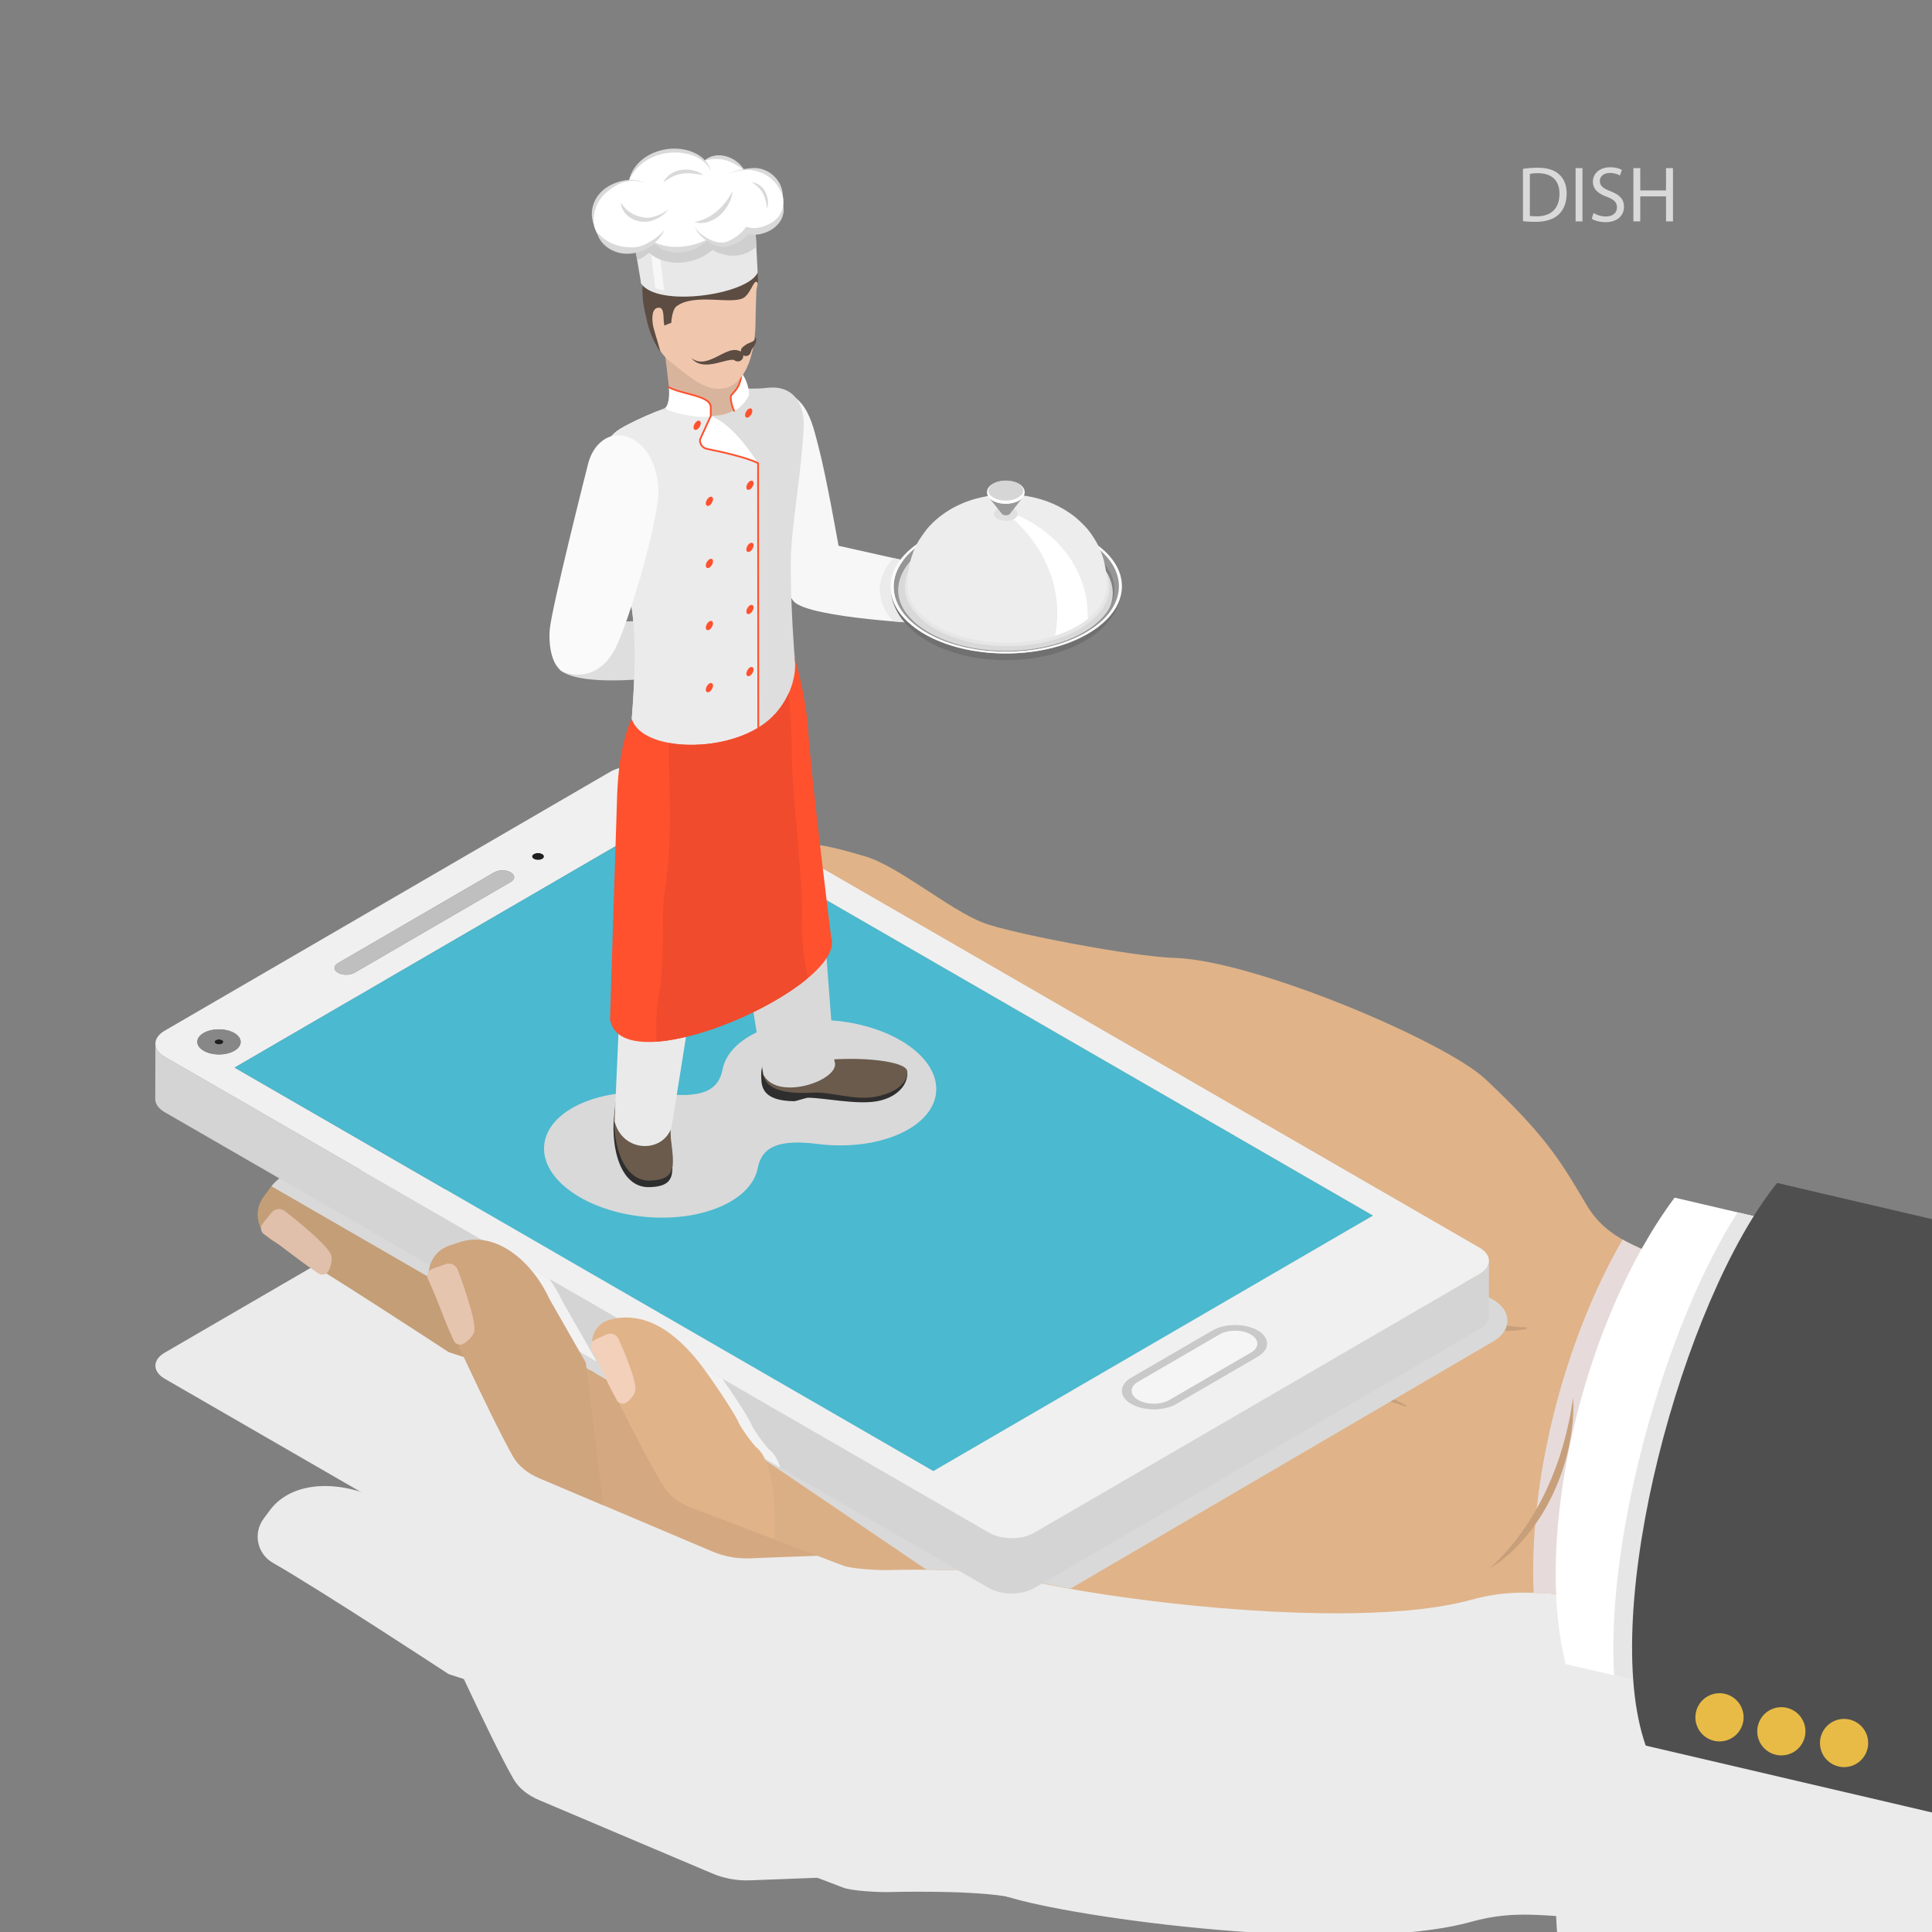 <svg xmlns="http://www.w3.org/2000/svg" xmlns:xlink="http://www.w3.org/1999/xlink" enable-background="new 0 0 3000 3000" viewBox="0 0 3000 3000"><rect x="0" y="0" width="3000" height="3000" fill="#808080" stroke="none"/><switch><g><defs><rect id="a" width="3000" height="3000"/></defs><clipPath id="b"><use overflow="visible" xlink:href="#a"/></clipPath><g clip-path="url(#b)"><path fill="#ebebeb" d="M2297.472,2437.412c19.424,11.214,19.526,29.366,0.263,40.561l-691.821,402.042
							c-19.261,11.194-50.599,11.194-70.023-0.021l-1279.96-738.985c-19.389-11.194-19.491-29.346-0.23-40.54l691.821-402.042
							c19.263-11.195,50.601-11.195,69.99,0L2297.472,2437.412z"/><path fill="#ebebeb" d="M423.581,2426.669c76.411,43.797,273.098,172.917,273.098,172.917l376.584,122.182
							l439.498-29.346l-9.775-226.559c0,0-363.456,29.31-410.863,50.774c-36.039-20.366-292.664-91.819-329.288-91.798
							c-29.871-35.921-129.909-74.74-174.606-97.005c-55.4-27.597-132.92-31.937-169.644,17.885c0,0-7.031,9.538-9.374,12.718
							C392.65,2380.905,399.364,2412.788,423.581,2426.669z"/><path fill="#ebebeb" d="M669.991,2498.307c0,0,90.735,200.393,127.192,263.916
							c8.777,15.294,23.742,26.071,39.978,32.95c0,0,201.525,85.395,268.699,113.86c18.517,7.847,38.537,11.515,58.633,10.745
							c101.411-3.889,405.646-15.557,405.646-15.557l-23.119-266.708l-390.333,78.694l-238.7-85.654l-64.67-113.299
							c-25.646-56.121-81.857-107.706-140.383-88.159l-15.42,5.15C671.041,2443.086,658.181,2473.019,669.991,2498.307z"/><path fill="#ebebeb" d="M2911.258,2542.389c-4.897-1.885-314.579-80.444-319.169-82.842
							c-49.879-26.057-96.608-34.564-129.131-89.62c-41.033-69.462-63.839-107.31-156.593-194.412
							c-62.268-58.473-358.686-184.334-482.007-188.05c-66.134-1.993-254.737-38.342-296.707-54.265
							c-53.486-20.292-133.671-89.316-185.455-103.828c-52.705-14.769-151.704-49.617-183.101,36.735
							c-20.559,56.545,49.941,119.563,110.796,146.253c52.37,22.969,145.781,85.168,185.561,101.886
							c51.248,21.537,186.013,105.995,232.308,123.959c-35.309,14.563-176.743,94.299-196.745,275.608
							c-14.596,132.305-14.352,238.8,30.783,352.051c6.484,16.269,25.318,73.753,41.16,78.903
							c100.654,32.722,530.698,92.202,721.676,39.336c71.351-19.751,115.66-7.134,186.396-6.551
							c6.524,0.054,352.754,77.887,359.244,78.117C2855.362,2964.001,2890.97,2632.234,2911.258,2542.389z"/><path fill="#ebebeb" d="M1511.783 2761.672c-77.928-42.372-132.596 14.274-154.538 20.846-22.958-18.106-186.255-73.827-212.033-77.403-11.463-21.092-32.584-56.787-44.728-78.539-33.436-59.889-90.311-101.244-154.518-77.114l-2.887 1.085c-20.313 7.634-29.549 31.174-19.848 50.584 0 0 77.037 160.863 109.759 210.332 8.971 13.563 23.536 22.442 38.509 28.786l236.682 90.428c13.88 5.882 58.299 7.785 73.366 7.313 0 0 117.57-3.39 179.758 6.575C1635.279 2967.124 1553.399 2784.299 1511.783 2761.672zM3000 2453.028l-399.675-93.338c-143.946 193.39-219.314 525.904-169.127 724.202L3000 3216.726V2453.028z"/><path fill="#ebebeb" d="M3000,2393.078l-240.504-56.166c-146.619,181.746-277.796,664.102-204.024,873.644
							L3000,3314.368V2393.078z"/></g><path fill="#a8a0a0" d="M545.337,1642.215c53.08,34.616,186.24,132.327,236.658,169.492
									c13.167,9.706,27.646,17.441,43.031,22.997c77.414,27.955,281.691,106.056,357.08,134.939
									c18.935,7.255,38.729,11.963,58.902,14.016c123.094,12.528,492.378,50.111,492.378,50.111l19.565-270.046
									c0,0-490.2-20.182-526.074-8.043c-35.225-33.691-333.271-116.224-356.369-112.04
									c-32.849-33.622-152.038-86.242-152.038-86.242c-55.362-37.255-134.205-58.144-171.379-2.726
									c0,0-11.271,16.803-15.028,22.404C517.561,1598.694,523.533,1627.995,545.337,1642.215z"/><path fill="#c49e77" d="M423.581,1926.669c76.411,43.797,273.098,172.917,273.098,172.917l376.584,122.182
									l439.498-29.346l-9.775-226.559c0,0-363.456,29.31-410.863,50.774c-36.039-20.366-292.664-91.819-329.288-91.798
									c-29.871-35.921-129.909-74.74-174.606-97.005c-55.4-27.597-132.92-31.936-169.644,17.885c0,0-7.031,9.538-9.374,12.718
									C392.65,1880.905,399.364,1912.788,423.581,1926.669z"/><path fill="#d4a981" d="M669.991,1998.307c0,0,90.735,200.393,127.192,263.916
									c8.777,15.294,23.742,26.071,39.978,32.95c0,0,201.525,85.395,268.699,113.86c18.517,7.847,38.537,11.515,58.633,10.745
									c101.411-3.889,405.646-15.557,405.646-15.557l-23.119-266.708l-390.333,78.694l-238.7-85.654l-64.67-113.299
									c-25.646-56.121-81.857-107.706-140.383-88.159l-15.42,5.15C671.041,1943.086,658.181,1973.019,669.991,1998.307z"/><path fill="#e0b389" d="M2911.258,2042.389c-4.897-1.884-314.579-80.444-319.169-82.842
									c-49.879-26.057-96.608-34.564-129.131-89.62c-41.033-69.462-63.839-107.31-156.593-194.412
									c-62.268-58.473-358.686-184.334-482.007-188.05c-66.134-1.993-254.737-38.342-296.707-54.265
									c-53.486-20.292-133.671-89.316-185.455-103.828c-52.705-14.769-151.704-49.617-183.101,36.735
									c-20.559,56.545,49.941,119.563,110.796,146.253c52.37,22.969,145.781,85.168,185.561,101.886
									c51.248,21.537,186.013,105.995,232.308,123.959c-35.309,14.563-176.743,94.299-196.745,275.608
									c-14.596,132.305-14.352,238.8,30.783,352.051c6.484,16.269,25.318,73.753,41.16,78.903
									c100.654,32.722,530.698,92.202,721.676,39.336c71.351-19.751,115.66-7.134,186.396-6.551
									c6.524,0.054,352.754,77.887,359.244,78.117C2855.362,2464.001,2890.97,2132.234,2911.258,2042.389z"/><path fill="#e6dbda" d="M2519.526,1924.76c-92.792,160.581-146.058,378.273-138.02,548.552
									c27.694,0.914,55.562,3.961,89.522,4.241c6.524,0.054,352.754,77.887,359.244,78.117
									c25.089-91.669,60.698-423.436,80.985-513.281c-4.897-1.884-314.579-80.444-319.169-82.841
									C2566.583,1946.223,2541.906,1937.477,2519.526,1924.76z"/><path fill="#dbaf86" d="M1511.783,2261.672c-77.928-42.372-132.596,14.274-154.538,20.846
									c-22.958-18.106-186.255-73.827-212.033-77.403c-11.463-21.092-32.584-56.787-44.728-78.539
									c-33.436-59.889-90.311-101.244-154.518-77.114l-2.887,1.085c-20.313,7.634-29.549,31.174-19.848,50.584
									c0,0,77.037,160.863,109.759,210.332c8.971,13.563,23.536,22.442,38.509,28.786l236.682,90.428
									c13.88,5.882,58.299,7.785,73.366,7.313c0,0,117.57-3.39,179.758,6.575
									C1635.279,2467.124,1553.399,2284.299,1511.783,2261.672z"/><path fill="#c79f7a" d="M2370.555 2063.347c0 0-2.863.601-8.229 1.729-2.747.383-6.21.675-10.322 1.058-4.083.292-8.65.364-13.865.483-5.172-.016-10.878-.178-17.125-.325-6.199-.42-12.903-.874-20.065-1.359-14.27-1.328-30.37-3.043-47.756-5.79-17.438-2.528-36.179-5.985-55.907-10.082-19.765-3.94-40.399-8.984-61.626-14.615-21.158-5.885-42.875-12.484-64.714-19.876-21.879-7.254-44-14.926-65.984-22.966-22.012-7.957-43.848-16.408-65.201-25.072-21.295-8.821-42.163-17.717-62.025-27.103-4.97-2.332-9.898-4.644-14.78-6.935-4.827-2.414-9.607-4.805-14.337-7.171-9.512-4.605-18.587-9.614-27.431-14.434-8.906-4.694-17.219-9.964-25.437-14.673-8.12-4.904-15.758-10.009-23.19-14.705-7.188-5.113-14.157-9.869-20.592-14.67-6.259-5.063-12.401-9.566-17.773-14.322-5.261-4.893-10.442-9.152-14.741-13.646-4.22-4.577-8.203-8.658-11.564-12.556-3.119-4.112-5.903-7.783-8.327-10.977-1.275-1.542-2.239-3.129-3.052-4.633-.85-1.474-1.622-2.813-2.313-4.012-2.752-4.783-4.22-7.334-4.22-7.334l2.132-1.101c0 0 1.58 2.409 4.542 6.925.737 1.126 1.561 2.383 2.467 3.767.866 1.409 1.886 2.894 3.229 4.336 2.537 2.973 5.453 6.39 8.719 10.217 3.499 3.617 7.647 7.379 11.983 11.605 4.398 4.17 9.716 8.111 15.069 12.626 5.474 4.387 11.752 8.523 18.103 13.168 6.548 4.399 13.641 8.739 20.922 13.399 7.558 4.265 15.294 8.904 23.523 13.334 8.343 4.245 16.737 9.01 25.763 13.21 8.976 4.285 18.096 8.854 27.665 13.059 4.755 2.153 9.562 4.33 14.414 6.528 4.91 2.076 9.869 4.173 14.867 6.286 19.966 8.509 40.948 16.51 62.332 24.416 21.452 7.752 43.369 15.277 65.453 22.307 11.065 3.448 22.101 6.966 33.192 10.171 11.044 3.348 22.105 6.481 33.118 9.452 22.027 5.874 43.704 11.655 64.682 17.249 20.961 5.604 41.224 11.021 60.439 16.157 9.617 2.527 18.969 5.03 28.059 7.213 9.049 2.412 17.814 4.618 26.251 6.629 16.86 4.135 32.341 7.743 46.116 10.749 13.769 3 25.82 5.288 35.778 6.98 4.958.64 9.464 1.479 13.291 1.906 3.848.374 7.122.692 9.777.95 5.494.043 8.425.066 8.425.066L2370.555 2063.347zM1541.488 2408.376c0 0-.531-2.615-1.267-7.194-.239-2.321-1.048-5.011-1.717-8.054-.611-3.039-1.598-6.425-2.711-10.14-.965-3.719-2.449-7.639-3.831-11.808-1.259-4.198-3.363-8.405-4.904-12.916-1.89-4.407-3.883-8.934-5.991-13.491-2.13-4.554-4.309-9.167-6.828-13.61-2.207-4.609-4.868-8.958-7.334-13.335-2.736-4.188-5.062-8.589-7.818-12.479-2.711-3.928-5.236-7.806-7.941-11.238-2.554-3.589-5.32-6.607-7.725-9.623-2.549-2.828-5.023-5.308-7.19-7.59-2.372-2.052-4.439-3.842-6.142-5.315-3.711-2.502-5.935-4.113-5.935-4.113s2.515.623 7.099 2.03c2.16.916 4.734 2.182 7.709 3.709 2.763 1.754 5.983 3.731 9.172 6.257 3.083 2.607 6.651 5.319 9.756 8.755 1.607 1.672 3.347 3.337 4.97 5.154 1.613 1.822 3.133 3.79 4.75 5.738 1.653 1.93 3.124 4.027 4.649 6.132 1.521 2.106 3.113 4.216 4.488 6.479 2.722 4.538 5.666 9.058 8.099 13.856 2.523 4.753 4.696 9.674 6.807 14.526 2.173 4.825 3.644 9.861 5.32 14.6 1.364 4.87 2.825 9.507 3.587 14.1.951 4.531 1.694 8.832 1.965 12.887.186 2.005.364 3.927.534 5.754-.002 1.864-.004 3.632-.006 5.294-.002 3.307-.055 6.143-.46 8.42C1541.96 2405.751 1541.488 2408.376 1541.488 2408.376zM1737.713 1732.027c0 0 3.382 1.326 9.3 3.647 2.959 1.16 6.54 2.629 10.707 3.979 4.19 1.336 8.728 3.215 13.973 4.566 5.201 1.439 10.754 3.214 16.8 4.43 2.995.685 6.07 1.388 9.215 2.107 3.169.569 6.407 1.15 9.7 1.741 3.273.668 6.651 1.047 10.06 1.449 3.415.353 6.832.971 10.331 1.119 3.483.223 6.994.448 10.518.674 3.525.138 7.071.078 10.604.13 3.533.085 7.066-.155 10.577-.36 3.511-.211 7.003-.313 10.448-.83 3.441-.405 6.854-.807 10.225-1.205 3.351-.573 6.671-.987 9.932-1.436 6.538-.881 12.859-1.732 18.852-2.54 5.981-.995 11.714-1.697 16.966-2.68 2.624-.489 5.175-.851 7.608-1.202 2.412-.433 4.674-.947 6.855-1.274 4.359-.744 8.16-1.393 11.291-1.927 6.285-1.12 10.03-1.509 10.03-1.509l.586 1.488c0 0-3.055 2.129-8.672 5.416-2.78 1.721-6.29 3.488-10.375 5.435-4.067 1.995-8.745 4.068-14.001 5.93-5.187 2.105-11.005 3.764-17.188 5.48-3.063.99-6.326 1.505-9.622 2.213-3.301.697-6.691 1.317-10.181 1.691-3.492.336-7.037.721-10.636.956-3.611.124-7.273.094-10.948.128-3.674.104-7.385-.197-11.095-.303-3.712-.14-7.433-.249-11.139-.688-3.706-.358-7.415-.609-11.087-1.059-3.658-.54-7.302-1.077-10.917-1.61-3.619-.461-7.135-1.39-10.641-2.051-3.499-.711-6.953-1.396-10.285-2.363-3.342-.891-6.628-1.766-9.845-2.624-3.185-.956-6.261-2.024-9.256-3.04-6.034-1.898-11.514-4.307-16.625-6.324-5.138-1.923-9.632-4.351-13.704-6.147-4.094-1.809-7.468-3.66-10.253-5.196-5.589-3.031-8.782-4.762-8.782-4.762L1737.713 1732.027zM2183.773 2184.362c0 0-2.239-.729-6.437-2.094-4.206-1.317-10.277-3.656-18.133-5.801-7.769-2.374-17.373-4.846-28.348-7.597-5.557-1.143-11.369-2.68-17.591-3.908-6.254-1.098-12.75-2.541-19.615-3.619-6.868-1.063-13.977-2.351-21.427-3.133-3.706-.487-7.475-.981-11.302-1.484-3.844-.368-7.746-.742-11.701-1.121-7.893-.867-16.066-1.152-24.368-1.847-8.34-.209-16.832-.969-25.503-.956-17.324-.778-35.254-.215-53.479.395-18.229.8-36.684 2.781-55.08 5.266-18.345 2.82-36.606 6.292-54.386 10.613-17.718 4.509-35.104 9.332-51.521 15.223-8.278 2.75-16.22 5.994-24.068 8.98-7.702 3.329-15.38 6.295-22.593 9.754-3.634 1.675-7.219 3.328-10.75 4.956-3.467 1.76-6.881 3.494-10.238 5.198-6.786 3.292-13.028 7.04-19.162 10.402-6.101 3.421-11.7 7.106-17.169 10.395-5.357 3.457-10.312 6.93-15.044 10.093-9.213 6.666-17.181 12.603-23.406 17.909-6.422 5.08-11.064 9.533-14.337 12.454-3.252 2.945-4.988 4.516-4.988 4.516l-1.127-1.134c0 0 1.673-1.651 4.811-4.745 3.16-3.072 7.642-7.753 13.88-13.136 6.043-5.61 13.804-11.928 22.819-19.054 4.632-3.392 9.49-7.114 14.754-10.838 5.374-3.554 10.889-7.526 16.908-11.249 6.052-3.664 12.225-7.733 18.947-11.358 3.33-1.873 6.716-3.777 10.154-5.711 3.508-1.803 7.07-3.634 10.682-5.489 14.444-7.447 30.194-14.264 46.736-20.65 16.505-6.522 34.021-11.997 51.928-17.166 17.966-4.98 36.466-9.117 55.106-12.593 37.323-6.577 75.298-10.369 110.999-9.691 17.834.392 35.069 1.728 51.261 4.091 16.227 2.072 31.4 5.224 45.258 8.578 13.868 3.351 26.34 7.313 37.269 11.091 10.865 3.989 20.224 7.685 27.735 11.32 7.615 3.361 13.293 6.366 17.188 8.465 3.889 2.087 5.963 3.201 5.963 3.201L2183.773 2184.362z"/><path fill="#d9d9d9" d="M2319.68,2082.368c13.372-7.77,21.029-19.339,21.012-31.745
								c-0.016-12.461-7.783-24.087-21.305-31.891l-1156.469-661.75c-1.356,2.895-2.652,5.899-3.825,9.125
								c-20.56,56.545,49.941,119.563,110.796,146.253c52.37,22.969,145.781,85.168,185.561,101.886
								c51.248,21.537,186.013,105.995,232.308,123.959c-32.047,13.218-151.504,80.134-188.259,227.942
								c-37.069,3.043-362.679,30.252-407.376,50.489c-36.039-20.366-292.665-91.818-329.288-91.798
								c-29.871-35.921-129.909-74.74-174.606-97.005c-53.975-26.888-128.931-31.675-166.714,14.17l715.424,413.05l51.518,12.472
								L1438.038,2437c36.132,0.49,93.555,2.804,123.265,7.565c1.7,0.519,3.291,0.893,4.829,1.199
								c17.724,5.497,63.126,14.857,95.977,21.112L2319.68,2082.368z"/><path fill="#d4d4d4" d="M2297.735,1977.973l-691.821,402.042c-19.262,11.194-50.599,11.194-70.023-0.021
											l-1279.96-738.985c-9.757-5.633-14.63-13.029-14.609-20.412l-0.244,85.954c-0.021,7.384,4.852,14.779,14.609,20.412
											l1279.96,738.985c19.424,11.214,50.761,11.214,70.023,0.021l691.821-402.042c9.565-5.559,14.356-12.833,14.376-20.122
											l0.244-85.954C2312.09,1965.14,2307.3,1972.414,2297.735,1977.973z"/><path fill="#f2f2f2" d="M965.965 2052.795l-2.887 1.085c-20.313 7.634-29.549 31.174-19.848 50.584 0 0 5.042 10.529 13.085 27.007l255.473 147.497c-4.325-12.658-10.212-23.087-18.234-28.907-11.979-13.27-26.275-34.846-28.343-41.613-9.407-17.309-28.783-46.605-43.608-67.643l-153.407-88.57C967.452 2052.425 966.711 2052.588 965.965 2052.795zM926.922 2114.5l-53.605-93.913c-5.533-12.108-12.496-24.001-20.591-35.018l-99.041-57.181c-6.854.423-13.785 1.714-20.752 4.04l-15.421 5.15c-17.541 5.858-29.047 20.989-31.417 37.881L926.922 2114.5z"/><path fill="#1f1f1f" d="M841.949,1326.152c3.601,2.079,3.621,5.461,0.042,7.541
										c-3.545,2.06-9.383,2.06-12.984-0.019c-3.602-2.08-3.587-5.442-0.042-7.502
										C832.543,1324.092,838.348,1324.072,841.949,1326.152z"/><path fill="#f0f0f0" d="M2297.472,1937.412c19.424,11.214,19.526,29.366,0.263,40.561l-691.821,402.042
										c-19.261,11.194-50.599,11.194-70.023-0.021l-1279.96-738.985c-19.389-11.194-19.491-29.346-0.23-40.54l691.821-402.042
										c19.263-11.195,50.601-11.195,69.99,0L2297.472,1937.412z M1449.292,2284.204l682.523-396.639l-1085.03-626.442
										l-682.523,396.639L1449.292,2284.204L1449.292,2284.204z M1826.631,2179.956l126.446-73.482
										c19.229-11.174,19.128-29.325-0.228-40.501c-19.322-11.155-50.692-11.174-69.921,0l-126.446,73.482
										c-19.23,11.175-19.094,29.345,0.228,40.501C1776.066,2191.131,1807.4,2191.131,1826.631,2179.956L1826.631,2179.956z
										 M767.356,1354.563L524.665,1495.6c-7.09,4.12-7.052,10.768,0.084,14.888c7.136,4.12,18.646,4.139,25.736,0.019
										l242.691-141.037c7.09-4.12,7.018-10.786-0.118-14.906C785.921,1350.444,774.446,1350.443,767.356,1354.563
										L767.356,1354.563z M316.27,1631.642c13.194,7.618,34.534,7.618,47.643,0c13.11-7.619,13.041-19.98-0.154-27.598
										c-13.196-7.619-34.534-7.617-47.644,0.001C303.006,1611.664,303.074,1624.024,316.27,1631.642L316.27,1631.642z
										 M841.95,1326.15c-3.602-2.079-9.407-2.06-12.986,0.019c-3.546,2.06-3.559,5.423,0.042,7.503
										c3.602,2.08,9.44,2.079,12.986,0.019C845.571,1331.612,845.552,1328.23,841.95,1326.15L841.95,1326.15z"/><path fill="#bfbfbf" d="M793.057,1354.565c7.136,4.12,7.207,10.786,0.117,14.906l-242.69,141.036
										c-7.09,4.12-18.598,4.101-25.734-0.019c-7.136-4.12-7.173-10.767-0.084-14.887l242.691-141.036
										C774.446,1350.445,785.92,1350.445,793.057,1354.565z"/><path fill="#1f1f1f" d="M344.763,1615.085c2.659,1.535,2.639,4.003,0.031,5.519c-2.642,1.535-6.869,1.535-9.528,0
										c-2.626-1.516-2.673-3.984-0.031-5.519C337.843,1613.569,342.138,1613.569,344.763,1615.085z"/><path fill="#878787" d="M363.759,1604.045c13.194,7.618,13.264,19.979,0.154,27.598
										c-13.108,7.618-34.449,7.618-47.643,0c-13.196-7.619-13.264-19.979-0.155-27.596
										C329.225,1596.427,350.563,1596.426,363.759,1604.045z M335.265,1620.604c2.659,1.535,6.887,1.535,9.528,0
										c2.609-1.516,2.628-3.984-0.031-5.519c-2.626-1.516-6.92-1.516-9.529,0C332.593,1616.62,332.639,1619.088,335.265,1620.604
										L335.265,1620.604z"/><path fill="#c9c9c9" d="M1952.849,2065.973c19.356,11.175,19.457,29.326,0.228,40.501l-126.446,73.482
										c-19.23,11.176-50.564,11.176-69.921,0c-19.322-11.155-19.458-29.325-0.228-40.501l126.446-73.482
										C1902.156,2054.799,1933.527,2054.817,1952.849,2065.973z M1815.893,2173.756l126.446-73.482
										c13.342-7.754,13.273-20.347-0.158-28.102c-13.431-7.755-35.173-7.754-48.515,0l-126.446,73.482
										c-13.344,7.755-13.273,20.347,0.158,28.102C1780.809,2181.511,1802.549,2181.511,1815.893,2173.756L1815.893,2173.756z"/><path fill="#f5f5f5" d="M1942.18,2072.174c13.431,7.754,13.502,20.348,0.158,28.102l-126.445,73.482
										c-13.344,7.754-35.084,7.755-48.515,0c-13.431-7.754-13.502-20.347-0.158-28.102l126.445-73.482
										C1907.008,2064.42,1928.75,2064.419,1942.18,2072.174z"/><polygon fill="#4bb9cf" points="1449.292 2284.205 364.262 1657.762 1046.785 1261.123 2131.815 1887.566"/><path fill="#e0b389" d="M1173.554,2246.728c-11.979-13.27-26.275-34.846-28.343-41.613
								c-11.463-21.092-37.743-60.009-52.533-80.056c-41.809-56.671-91.625-90.884-146.713-75.597l-2.887,1.085
								c-20.313,7.634-29.549,31.174-19.848,50.584c0,0,77.037,160.863,109.759,210.332c8.971,13.563,23.536,22.442,38.509,28.786
								l131.367,50.19C1202.865,2390.44,1209.4,2272.734,1173.554,2246.728z"/><path fill="#cfa57e" d="M909.639,2115.928l-56.322-98.673c-25.646-56.121-81.857-107.706-140.383-88.16l-15.421,5.15
								c-26.472,8.841-39.332,38.774-27.523,64.062c0,0,90.736,200.393,127.193,263.916c8.777,15.294,23.742,26.07,39.978,32.95
								c0,0,44.933,19.04,99.433,42.135L909.639,2115.928z"/><path fill="#f2d0ba" d="M971.788,2178.315c-5.014,2.721-11.284,0.862-14.005-4.151
								c-22.966-42.317-16.589-36.785-39.555-79.102c-2.721-5.014-0.863-11.284,4.151-14.005c3.441-1.867,18.654-8.561,18.654-8.561
								c6.793-3.687,15.288-1.169,18.975,5.624c0,0,28.013,60.925,26.623,80.127
								C986.011,2166.815,975.229,2176.448,971.788,2178.315z"/><path fill="#e6c5af" d="M719.022,2086.934c-5.571,2.497-12.111,0.004-14.608-5.567
								c-21.073-47.019-18.841-48.692-39.913-95.711c-2.497-5.571-0.005-12.111,5.566-14.608c3.823-1.714,20.599-7.621,20.599-7.621
								c7.548-3.383,16.408-0.006,19.791,7.542c0,0,29.072,75.378,26.032,95.756C735.132,2075.817,722.845,2085.22,719.022,2086.934
								z"/><path fill="#e0c0ab" d="M509.522,1974.406c-3.444,5.041-10.322,6.335-15.363,2.891
								c-42.545-29.066-41.516-31.659-84.06-60.725c-5.041-3.444-6.335-10.322-2.892-15.363
								c2.363-3.459,13.576-17.266,13.576-17.266c4.666-6.829,13.984-8.583,20.814-3.917c0,0,64.189,49.06,72.25,68.02
								C517.444,1956.507,511.886,1970.947,509.522,1974.406z"/><path fill="#c79f7a" d="M2442.886,2169.866c0,0,0.156,4.78,0.237,13.132c0.113,4.173-0.03,9.243-0.453,15.09
								c-0.172,2.93-0.357,6.047-0.55,9.333c-0.257,3.28-0.78,6.681-1.187,10.264c-0.464,3.571-0.844,7.317-1.43,11.162
								c-0.707,3.824-1.439,7.778-2.191,11.843c-1.336,8.18-3.721,16.587-5.881,25.368c-2.778,8.591-5.046,17.701-8.65,26.505
								c-3.183,8.963-7.115,17.787-11.007,26.634c-2.017,4.389-4.381,8.616-6.547,12.913l-3.314,6.394l-3.618,6.184
								c-2.424,4.094-4.708,8.228-7.326,12.091c-2.627,3.853-5.223,7.659-7.775,11.403c-2.467,3.796-5.342,7.226-8.006,10.671
								c-2.753,3.382-5.224,6.853-8.079,9.882c-5.506,6.214-10.663,12.106-16.028,16.984c-2.603,2.499-5.098,4.894-7.47,7.171
								c-2.532,2.103-4.934,4.098-7.19,5.972c-4.489,3.761-8.453,6.948-11.985,9.249c-6.911,4.772-10.889,7.376-10.889,7.376
								s3.381-3.424,9.351-9.2c3.083-2.774,6.436-6.564,10.377-10.766c1.954-2.108,4.035-4.352,6.227-6.717
								c2.074-2.468,4.255-5.062,6.531-7.77c4.692-5.27,9.12-11.528,14.073-17.879c2.544-3.123,4.699-6.691,7.12-10.155
								c2.282-3.567,5.024-6.912,7.217-10.733c2.309-3.733,4.657-7.529,7.033-11.371c2.328-3.868,4.414-7.948,6.743-11.919
								l3.415-6.035l3.117-6.245c2.041-4.193,4.253-8.32,6.169-12.591c3.891-8.517,7.838-17.016,11.051-25.671
								c3.549-8.521,6.368-17.163,9.379-25.439c2.364-8.469,5.412-16.47,7.274-24.34c1.046-3.911,2.063-7.715,3.047-11.395
								c0.954-3.69,1.693-7.297,2.504-10.745c1.658-6.903,2.93-13.251,3.953-18.918c1.097-5.65,2.094-10.622,2.626-14.769
								C2442.042,2174.574,2442.886,2169.866,2442.886,2169.866z"/><path fill="#fff" d="M3000,1953.028l-399.675-93.338c-143.946,193.39-219.314,525.904-169.127,724.202
							L3000,2716.726V1953.028z"/><path fill="#e6e6e6" d="M3000,1953.028l-301.867-70.496c-111.403,173.423-204.974,502.825-191.729,718.923
							L3000,2716.726V1953.028z"/><path fill="#4f4f4f" d="M3000,1893.078l-240.504-56.166c-146.619,181.746-277.796,664.102-204.024,873.644
							L3000,2814.368V1893.078z"/><ellipse cx="2669.977" cy="2666.762" fill="#e8bb46" rx="37.438" ry="37.437" transform="rotate(-15.225 2669.571 2666.535)"/><path fill="#e8bb46" d="M2800.918,2702.027c-7.549,19.249-29.274,28.733-48.523,21.184s-28.734-29.272-21.184-48.521
							c7.549-19.249,29.274-28.733,48.523-21.184S2808.467,2682.779,2800.918,2702.027z"/><ellipse cx="2863.518" cy="2706.47" fill="#e8bb46" rx="37.438" ry="37.437" transform="rotate(-9.341 2863.94 2706.825)"/><g><path fill="#dedede" d="M1100.073,1041.583c0,0-181.167,33.351-228.541,0.445
							c-16.231-11.275-2.261-75.293-2.261-75.293l224.613-3.962L1100.073,1041.583z"/><path fill="#d9d9d9" d="M1410.485,1623.244c28.66,20.054,45.312,45.762,43.168,72.375
							c-4.335,53.191-82.308,89.85-174.094,81.85c-3.628-0.316-7.139-0.799-10.704-1.257c-58.674-7.172-85.748,3.816-92.264,37.707
							c-9.639,49.789-84.932,83.448-173.292,75.746c-45.893-4-86.562-18.401-115.217-38.452
							c-28.654-20.051-45.293-45.75-43.125-72.346c4.34-53.25,82.26-89.884,174.094-81.85c3.627,0.316,7.139,0.799,10.656,1.223
							c58.674,7.172,85.748-3.816,92.312-37.673c9.639-49.789,84.884-83.481,173.244-75.779
							C1341.155,1588.788,1381.824,1603.19,1410.485,1623.244z"/><path fill="#2e2e2e" d="M1408.961,1667.34c0.583-21.976-74.568-22.599-132.507-19.547
							c-57.938,3.051-92.376-10.816-94.254,15.798c-0.404,5.72-0.238,7.536,0.095,13.947c0.903,17.383,10.618,31.785,50.359,32.409
							c4.147,0.065,18.356-5.483,22.665-5.403c26.136,0.483,73.238,10.665,104.54,5.771
							C1389.046,1705.753,1408.412,1688.033,1408.961,1667.34z"/><path fill="#6b5b4c" d="M1408.718,1663.383c-1.169-15.526-71.855-23.666-135.185-16.6
							c-57.638,6.431-91.93-15.411-90.24,12.556c1.69,27.968,22.002,40.324,79.941,37.273c26.119-1.375,61.961,11.762,93.262,6.868
							C1385.682,1698.917,1410.272,1684.021,1408.718,1663.383z"/><path fill="#d9d9d9" d="M1185.364,1668.565c21.868,43.183,123.182,7.474,110.263-21.152
							c0,0-18.548-240.897-21.657-290.128c-3.691-58.446-35.67-270.563-35.67-270.563l-163.593,12.584l68.159,301.593
							L1185.364,1668.565z"/><path fill="#2e2e2e" d="M1041.166,1762.66c0.913,50.621,16.436,79.542-33.084,80.732
							c-35.471,0.852-54.542-38.536-55.455-89.158c-0.913-50.621,25.988-93.689,52.151-94.159
							C1030.94,1659.605,1040.253,1712.039,1041.166,1762.66z"/><path fill="#6b5b4c" d="M1040.03,1749.978c3.634,51.222,18.496,82.031-31.025,83.221
							c-35.471,0.852-54.514-41.549-55.427-92.17c-0.913-50.621,25.988-93.69,52.151-94.159
							C1031.89,1646.4,1036.447,1699.476,1040.03,1749.978z"/><path fill="#eaeaea" d="M954.314,1741.138c12.194,48.777,74.794,50.26,88.488,9.396L1147.845,1093l-164.826-1.351
							L954.314,1741.138z"/><path fill="#f0c7ad" d="M1550.244,920.917c-7.016,1.4-18.406-1.138-20.503,0.522
							c-0.52,1.368,54.531,15.507,58.059,19.326c13.183,8.658-6.923,28.067-10.051,30.883c-11.634,10.473-45.197,7.381-56.804,4.418
							c-13.007-3.32-31.547-7.608-36.741-14.912c-3.422-4.812-9.673-7.486-13.83-9.39c-16.555-7.582-11.07-50.517-1.016-47.575
							c9.235,2.627,15.628,0.18,22.735-3.462c13.26-6.797,33.009-3.127,36.433-1.091c7.499,4.46,24.89,6.102,30.98,5.518
							c1.603-0.154,3.094,0.988,3.222,2.593C1563.122,912.696,1559.117,919.147,1550.244,920.917z"/><path fill="#fff" d="M1450.652,888.112l31.282,5.023c10.114,15.909,3.17,57.585-10.079,73.206l-33.014-3.929
							C1449.747,938.309,1454.725,916.447,1450.652,888.112z"/><path fill="#f7f7f7" d="M1188.48,609.524c-32.332,6.3-53.349,23.905-51.378,56.787c0,0,71.809,242.172,95.44,267.58
							c24.585,26.435,212.952,34.88,212.952,34.88c14.678-28.421,19.045-53.545,12.206-86.438l-155.646-34.847
							c0,0-18.929-108.165-31.367-154.882C1261.412,657.774,1250.859,597.369,1188.48,609.524z"/><path fill="#ebebeb" d="M1387.295,866.571c-28.189,30.621-28.366,67.675-0.094,98.349
							c33.125,2.721,58.292,3.851,58.292,3.851c14.678-28.421,19.045-53.545,12.206-86.438L1387.295,866.571z"/><path fill="#dedede" d="M1228.093,867.277c-1.422,79.415,8.557,211.469,18.42,263.114
							c-9.014,64.899-265.604,117.469-273.452,72.882c2.877-43.525,21.068-174.93,7.472-261.728
							c-6.09-38.879-46.534-94.057-51.844-155.585c-3.533-40.942-3.234-92.622,29.788-117.082
							c11.17-8.274,43.169-22.91,59.231-29.279c34.11-13.526,54.841-23.779,73.77-30.201c29.916-10.15,71.208-3.606,99.151-7.098
							c42.506-5.313,59.216,26.564,57.31,62.437C1244.007,738.677,1229.006,816.269,1228.093,867.277z"/><path fill="#ebebeb" d="M1176.449,719.474c-19.064-27.597-38.847-58.836-72.793-73.936
							c-27.919-12.419-70.557-12.043-85.95-5.939c-16.061,6.369-48.06,21.005-59.231,29.279
							c-33.021,24.46-33.321,76.14-29.788,117.082c5.31,61.528,45.754,116.706,51.844,155.585
							c13.597,86.798-5.16,226.444-8.037,269.969c5.368,30.497,123.873,10.013,204.966-22.559L1176.449,719.474z"/><path fill="#d9b49c" d="M1142.861,492.673l13.958,115.508c0,0-2.316,31.07-37.851,36.37
							c-36.897,5.503-76.053-8.45-76.053-8.45l-16.529-138.751L1142.861,492.673z"/><path fill="#fff" d="M1135.627,613.495c-2.351,2.712,0,15.334,4.22,24.387c2.322,1.388,19.119-14.057,22.213-22.214
							c3.744-6.24-4.274-31.124-10.552-35.579C1149.796,600.64,1140.711,607.63,1135.627,613.495z"/><path fill="#ff512e" d="M1139.849,639.233c-0.509,0-0.998-0.29-1.227-0.781c-3.768-8.079-7.205-22.165-4.017-25.843
								c0.664-0.765,1.395-1.549,2.168-2.38c5.038-5.407,11.935-12.811,13.389-30.254c0.062-0.744,0.72-1.307,1.46-1.235
								c0.744,0.062,1.297,0.716,1.235,1.46c-1.531,18.377-8.799,26.177-14.106,31.872c-0.749,0.806-1.458,1.566-2.101,2.308
								c-1.536,1.771-0.102,13.221,4.424,22.93c0.316,0.677,0.023,1.481-0.654,1.797
								C1140.234,639.193,1140.039,639.233,1139.849,639.233z"/><path fill="#fff" d="M1103.657,632.391c-0.07,11.855,0.676,13.182,0.676,13.182
							c-9.893,6.385-72.03-5.669-71.22-12.515c4.956-3.866,6.986-18.929,5.408-31.773
							C1058.219,612.558,1103.766,613.743,1103.657,632.391z"/><path fill="#fafafa" d="M958.074,1001.494c21.279-47.26,54.849-161.248,63.303-223.599
							c4.843-35.717-8.454-83.487-44.104-98.343c-30.406-12.671-56.593,9.413-64.268,41.447c0,0-56.953,224.372-59.424,257.211
							c-1.96,26.042,3.911,59.434,23.604,65.979C903.677,1052.994,937.891,1046.32,958.074,1001.494z"/><path fill="#f0c7ad" d="M1006.748,470.135c1.974,34.505,9.139,73.073,34.11,91.52
							c22.502,16.623,47.62,42.167,75.199,42.15c38.636-0.024,57.332-48.604,57.182-107.835c-0.028-11.036,0.97-32.039,1.185-43.399
							c0.172-9.081,7.42-17.664-2.42-40.66c-12.932-30.22-48.376-46.089-88.273-43.807
							C1015.068,372.031,1002.8,401.125,1006.748,470.135z"/><path fill="#5c4c42" d="M1083.444,363.095c44.62-3.009,97.712,21.096,93.463,77.567
							c-5.11-11.434-9.074,11.231-20.483,20.566c-16.727,13.686-77.829-7.461-106.315,14.695
							c-5.853,4.552-7.622,21.166-7.774,25.396c-2.781,1.001-6.341,2.225-10.666,4.301c-2.706-11.025,1.147-27.944-8.785-27.863
							c-10.292,0.084-11.112,14.828-8.869,27.528c1.518,8.598,11.245,36.967,10.986,40.565
							c-16.625-24.723-19.459-43.502-23.661-62.195C986.69,418.488,1015.031,367.709,1083.444,363.095z"/><polygon fill="#ccc" points="995.537 440.282 991.458 378.325 1150.108 340.737 1169.264 406.861"/><path fill="#e8e8e8" d="M1176.471,423.128c-14.666,34.578-155.215,55.014-180.935,17.154l-11.608-68.901
								l187.171-53.418L1176.471,423.128z"/><path fill="#f7f7f7" d="M1017.601,447.006c3.644,2.12,8.769,3.574,13.719,3.78l-7.092-57.049
								c-4.157-0.257-9.563-1.418-13.771-2.826L1017.601,447.006z"/><path fill="#cfcfcf" d="M989.403,403.877c6.869-2.864,13.124-6.692,18.606-11.276
								c9.639,8.501,22.147,13.283,34.809,14.82c14.526,1.763,29.501-0.645,42.916-6.42c7.534-3.243,14.606-7.596,20.808-12.971
								c16.529,10.019,36.952,12.268,54.64,3.839c4.862-2.317,9.37-5.353,13.405-8.917l-3.488-64.989l-187.171,53.418
								L989.403,403.877z"/><path fill="#fff" d="M1035.995,324.845c2.204,11.292,0.57,23.093-4.454,33.429
									c-5.013,10.315-13.205,18.946-23.103,24.706c-10.548,6.138-22.945,8.997-35.117,8.147
									c-11.497-0.803-22.72-4.96-31.841-12.03c-9.025-6.995-15.762-16.745-18.855-27.757c-3.128-11.137-2.455-23.111,1.813-33.855
									c4.213-10.606,11.732-19.753,21.144-26.172c10.024-6.836,22.099-10.517,34.223-10.572
									c11.661-0.052,23.285,3.316,33.007,9.78c9.468,6.295,16.933,15.452,20.887,26.137
									C1034.684,319.319,1035.451,322.06,1035.995,324.845z"/><path fill="#fff" d="M1108.992,275.74c2.252,11.535-0.356,23.417-6.285,33.465
									c-6.458,10.945-16.438,19.568-27.654,25.391c-12.513,6.497-26.789,9.695-40.876,9.268
									c-12.884-0.391-25.852-3.886-36.697-10.971c-9.773-6.384-17.587-15.773-20.911-27.068
									c-3.302-11.218-1.867-23.234,3.237-33.68c5.495-11.246,14.753-20.383,25.404-26.803
									c12.083-7.283,26.152-11.253,40.236-11.681c13.049-0.397,26.346,2.316,37.818,8.665c10.22,5.657,18.881,14.323,23.304,25.25
									C1107.635,270.212,1108.447,272.949,1108.992,275.74z"/><path fill="#fff" d="M1106.414,244.87c11.69-2.282,23.731,0.358,33.915,6.363
									c11.137,6.567,19.904,16.73,25.812,28.148c6.567,12.691,9.792,27.164,9.342,41.441c-0.41,13.009-3.943,26.096-11.084,37.054
									c-6.459,9.911-15.962,17.845-27.403,21.235c-11.407,3.38-23.632,1.925-34.256-3.273
									c-11.395-5.576-20.652-14.963-27.157-25.76c-7.351-12.203-11.369-26.402-11.829-40.623
									c-0.428-13.276,2.316-26.812,8.774-38.486c5.751-10.398,14.574-19.204,25.699-23.679
									C1100.872,246.228,1103.617,245.416,1106.414,244.87z"/><path fill="#fff" d="M1180.151 362.427c-9.482 1.851-19.359.279-27.931-4.125-8.756-4.499-15.955-11.733-20.779-20.283-5.22-9.25-7.688-20.039-7.072-30.639.575-9.891 3.883-19.639 9.779-27.632 5.694-7.72 13.754-13.592 23.007-16.24 9.322-2.668 19.347-1.957 28.27 1.796 9.001 3.786 16.639 10.441 22.003 18.564 5.84 8.846 8.991 19.405 9.117 29.994.12 10.055-2.548 20.149-7.941 28.663-5.098 8.049-12.61 14.522-21.547 17.928C1184.817 361.308 1182.504 361.967 1180.151 362.427zM1114.848 327.342c2.707 9.486 1.387 19.608-2.838 28.442-4.619 9.657-12.369 17.619-21.359 23.318-10.032 6.36-21.786 10.075-33.641 10.731-10.807.598-21.905-1.389-31.495-6.521-8.679-4.644-15.934-11.959-19.551-21.206-3.589-9.176-3.255-19.367.277-28.504 3.802-9.836 10.919-18.173 19.401-24.324 9.589-6.953 21.065-11.284 32.814-12.663 10.929-1.283 22.288.031 32.381 4.53 8.99 4.007 16.888 10.659 21.387 19.513C1113.311 322.796 1114.19 325.037 1114.848 327.342z"/><path fill="#d9d9d9" d="M1078.904,353.053c6.88,9.827,18.406,17.653,29.677,21.482
									c6.094,2.07,12.799,2.985,19.085,1.213c3.839-1.083,7.436-3.201,10.827-5.229c5.314-3.178,10.262-6.907,14.509-11.428
									c1.486-1.582,2.829-3.276,4.153-4.994c0.992-1.287,0.929-1.741,2.385-1.642c1.709,0.116,3.544,0.83,5.23,1.128
									c3.215,0.569,6.477,0.766,9.732,0.466c5.981-0.552,12.166-2.649,17.628-5.087c5.723-2.554,11.083-6.06,15.209-10.827
									c4.672-5.397,7.192-11.819,8.942-18.654c5.598,30.41-30.54,50.901-56.906,43.515c1.786-0.61,3.571-1.22,5.357-1.83
									c-5.899,7.154-13.244,12.726-21.625,16.68c-7.094,3.346-14.614,6.07-22.574,5.425c-8.856-0.717-17.209-4.773-24.244-10.041
									C1089.341,368.028,1082.448,361.108,1078.904,353.053c0.118,0.169,1.429,1.814,1.258,2.01
									C1080.082,355.156,1078.923,353.095,1078.904,353.053C1081.269,356.431,1079.735,354.942,1078.904,353.053z"/><path fill="#d9d9d9" d="M1014.139 375.351c27.953 13.644 59.732 8.681 86.878-4.693-4.683 6.164-11.543 10.581-18.358 14.052-7.261 3.698-15.08 6.353-23.199 7.271C1043.373 393.799 1023.96 389.271 1014.139 375.351zM1078.412 344.716c26.713-4.632 46.63-24.362 58.981-47.669-.162 6.746-2.753 13.368-5.796 19.3-3.242 6.32-7.41 12.187-12.677 16.98C1108.484 342.824 1092.457 349.535 1078.412 344.716z"/><path fill="#d9d9d9" d="M926.996 360.946c5.577 5.504 11.113 10.64 18.022 14.488 7.683 4.279 16.159 6.922 24.883 7.965 6.852.819 14.698 1.246 21.491-.296 7.764-1.763 15.204-5.839 21.87-10.077 7.081-4.502 13.526-9.865 18.779-16.426-3.351 7.779-8.839 14.374-15.114 19.991-6.802 6.089-14.933 11.84-23.738 14.555-16.934 5.223-36.074 3.569-50.51-7.275C935.244 378.285 929.007 370.166 926.996 360.946zM963.961 314.585c3.22 4.554 6.458 8.845 10.818 12.405 4.849 3.958 10.459 6.87 16.442 8.691 4.699 1.43 10.144 2.71 15.097 2.478 5.661-.265 11.384-2.192 16.585-4.328 5.525-2.27 10.712-5.223 15.213-9.163-3.32 5.032-7.99 8.968-13.089 12.12-5.528 3.417-11.944 6.43-18.454 7.233-12.52 1.543-25.725-2.008-34.486-11.411C967.574 327.766 964.218 321.297 963.961 314.585zM1001.859 284.785c-13.541-6.037-28.485-5.465-41.643 1.3-15.306 7.869-28.938 19.648-35.004 36.163-2.985 8.127-3.487 16.366-3.577 24.923-5.732-15.703-1.862-33.258 8.839-45.889 5.632-6.648 12.833-11.889 20.773-15.446 7.708-3.453 16.678-5.899 25.117-6.531C985.381 278.628 993.915 280.53 1001.859 284.785z"/><path fill="#d9d9d9" d="M1104.298,265.652c-4.881-8.896-11.584-16.046-20.628-20.823
									c-10.367-5.476-22.178-7.803-33.832-8.054c-18.855-0.405-38.711,5.528-53.468,17.71
									c-8.858,7.312-15.279,15.87-19.872,26.373c9.734-44.166,67.332-61.79,104.836-42.08
									C1092.355,244.569,1100.521,253.766,1104.298,265.652z"/><path fill="#d9d9d9" d="M1155.625 263.989c-9.53-6.367-18.627-12.623-29.917-15.524-10.805-2.777-21.529-1.783-32.189 1.05C1112.861 232.431 1143.87 243.515 1155.625 263.989zM1092.58 272.014c-11.281-2.026-22.121-4.123-33.629-2.269-11.014 1.774-20.446 6.973-29.085 13.831C1040.765 260.184 1073.62 257.947 1092.58 272.014zM1191.33 323.871c-1.453-8.371-2.746-16.453-6.959-23.997-4.032-7.22-10.048-12.469-17.017-16.743C1186.411 284.78 1196.312 307.093 1191.33 323.871z"/><path fill="#d9d9d9" d="M1215.499,303.742c-3.539-7.949-7.312-15.494-13.355-21.899
									c-6.17-6.54-13.801-11.47-22.255-14.516c-8.167-2.943-16.673-4.213-25.29-3.274c-8.166,0.89-16.094,2.768-23.856,5.423
									c7.624-3.202,15.493-5.519,23.665-6.837c9.695-1.563,18.988-2.901,28.624-0.091
									C1201.224,267.856,1215.228,284.523,1215.499,303.742z"/><path fill="#fff" d="M1103.657,645.868l-16.732,36.688c-0.599,6.852,4.02,13.057,10.762,14.423
							c20.305,4.113,61.364,13.133,79.424,22.164C1164.206,699.29,1134.726,657.574,1103.657,645.868z"/><path fill="#ff512e" d="M1290.68,1455.785c24.337,76.617-325.395,231.653-343.423,127.094
							c0,0,8.272-264.491,11.066-348.298c2.722-81.653,22.713-118.357,22.713-118.357c15.409,51.536,150.738,55.502,212.923,1.746
							c28.581-24.707,44.63-63.827,39.934-97.547c0,0,16.984,57.165,20.664,110.52
							C1260.174,1212.396,1290.68,1455.785,1290.68,1455.785z"/><path fill="#f04b2d" d="M1253.81,1518.234c-0.918-12.72-9.711-44.725-8.441-88.055
							c2.114-72.11-15.094-174.319-16.054-269.421c-0.295-29.181-2.566-57.557-4.68-84.194
							c-7.044,15.565-17.508,30.022-30.676,41.405c-38.879,33.609-106.35,44.655-155.228,35.618
							c-0.037,1.181-0.083,2.393-0.115,3.553c-1.37,49.709,7.565,135.271-5.837,223.643c-7.562,49.863,0.883,108.795-9.387,161.899
							c-4.898,25.328-5.01,51.045-3.684,74.812c71.243-5.079,176.75-50.838,233.196-97.355
							C1253.205,1519.505,1253.544,1518.828,1253.81,1518.234z"/><g><ellipse cx="1562.554" cy="916.35" fill="#d9d9d9" rx="167.903" ry="97.254" transform="translate(-2.59 4.431)"/><path fill="#969696" d="M1688.726,840.305c-66.863-40.242-177.563-41.361-247.255-2.501
									c-35.867,19.999-53.883,46.691-53.807,73.374c0.071,25.164,16.233,50.322,48.685,69.853l0,0
									c66.863,40.242,177.563,41.362,247.255,2.501c35.867-20,53.882-46.691,53.807-73.374
									C1737.339,884.994,1721.178,859.836,1688.726,840.305z M1728.115,931.574c-0.424,1.486-1.082,3.446-1.707,4.859
									c-1.188,2.687-2.85,6.244-4.325,8.784c-1.49,2.566-4.76,7.713-9.917,13.361c-2.267,2.483-5.514,5.587-7.994,7.858
									c-1.703,1.56-4.154,3.432-5.937,4.899c-2.77,2.281-6.709,5.032-9.786,6.877c-2.946,1.766-6.849,4.165-9.862,5.815
									c-2.821,1.545-6.625,3.537-9.572,4.826c-3.277,1.433-7.626,3.392-10.95,4.711c-3.259,1.293-7.659,2.882-10.985,3.992
									c-7.716,2.574-15.542,4.714-23.828,6.564c-10.559,2.358-19.895,3.673-25.175,4.332c-8.509,1.061-17.237,1.749-25.966,2.046
									c-8.902,0.303-17.696,0.201-26.214-0.266c-3.903-0.214-9.101-0.612-12.99-1c-3.894-0.389-9.065-1.097-12.946-1.592
									c-3.784-0.483-8.792-1.405-12.535-2.139c-3.803-0.745-8.832-1.945-12.614-2.791c-3.919-0.877-9.09-2.305-12.896-3.585
									c-6.513-2.19-15.2-5.155-21.494-7.913c-3.499-1.533-8.103-3.722-11.504-5.462c-2.741-1.403-6.27-3.507-8.958-5.009
									c-0.344-0.207-0.739-0.329-1.173-0.359c0.434,0.03,0.829,0.152,1.173,0.359c-3.387-2.109-7.821-5.055-11.072-7.368
									c-2.015-1.434-4.636-3.45-6.468-5.111c-3.049-2.765-7.105-6.482-9.868-9.533c-2.469-2.726-5.4-6.676-7.527-9.676
									c-1.484-2.093-3.125-5.115-4.281-7.406c-1.005-1.992-2.226-4.72-2.91-6.844c-0.811-2.517-1.833-5.907-2.295-8.51
									c-0.28-1.583-0.561-3.711-0.712-5.312c-0.117-1.238-0.124-2.899-0.177-4.141c-0.073-25.62,17.225-51.247,51.662-70.449
									c66.914-37.311,173.201-36.236,237.399,2.402c31.159,18.753,46.676,42.907,46.744,67.069
									c-0.062,2.215-0.175,5.177-0.502,7.369C1729.577,925.765,1728.818,929.109,1728.115,931.574z"/><path fill="#707070" d="M1686.886,985.507c-71.581,39.914-185.282,38.764-253.957-2.569
									c-31.929-19.217-48.493-43.736-49.896-68.485c0.077,1.603,0.188,3.248,0.316,4.622c0.173,1.84,0.599,4.271,0.886,6.097
									c0.455,2.899,1.493,6.691,2.373,9.49c2.982,9.488,7.422,17.225,10.622,22.045c6.857,10.33,14.14,17.186,17.723,20.481
									c4.148,3.812,10.196,8.305,14.73,11.649c2.4,1.771,5.851,3.768,8.358,5.383c3.442,2.04,8.114,4.623,11.681,6.436
									c3.312,1.684,7.787,3.828,11.236,5.212c6.589,2.644,15.512,5.827,22.253,8.055c3.67,1.213,8.68,2.448,12.425,3.405
									c3.676,0.939,8.627,1.99,12.351,2.715c3.741,0.729,8.742,1.662,12.525,2.128c3.818,0.47,8.892,1.265,12.728,1.56
									c7.741,0.596,18.079,1.325,25.843,1.409c3.897,0.042,9.095-0.023,12.991-0.156c3.888-0.133,9.063-0.511,12.947-0.731
									c3.897-0.221,9.062-0.918,12.945-1.318c3.823-0.393,8.886-1.226,12.673-1.882c3.856-0.668,8.984-1.653,12.797-2.532
									c3.955-0.912,9.238-2.117,13.118-3.308c6.916-2.124,16.06-5.217,22.842-7.737c3.792-1.408,8.689-3.689,12.343-5.424
									c3.068-1.456,7.068-3.583,10.051-5.205c3.639-1.979,8.314-4.934,11.778-7.205c2.489-1.631,5.641-4.049,8.051-5.795
									c3.326-2.411,7.378-6.126,10.397-8.912c3.26-3.008,7.257-7.401,10.033-10.86c2.781-3.465,6.129-8.375,8.444-12.167
									c1.152-1.887,2.579-4.478,3.47-6.501c1.591-3.612,3.728-8.452,4.789-12.253c0.884-3.166,1.97-7.429,2.451-10.681
									c0.379-2.561,0.951-6.43,0.951-12.329C1742.229,937.551,1723.725,964.966,1686.886,985.507z"/><path fill="#fcfcfc" d="M1692.142,838.4c-68.673-41.331-182.369-42.481-253.948-2.569
									c-71.579,39.912-73.934,105.773-5.261,147.104l0,0c68.673,41.331,182.37,42.481,253.948,2.569
									C1758.46,945.592,1760.815,879.731,1692.142,838.4z M1683.604,983.532c-69.692,38.86-180.392,37.741-247.255-2.501l0,0
									c-66.863-40.242-64.57-104.367,5.122-143.227c69.692-38.86,180.392-37.741,247.255,2.501
									C1755.589,880.547,1753.296,944.672,1683.604,983.532z"/><g><path fill="#e6e6e6" d="M1675.832,846.389c62.224,35.925,62.558,94.177,0.732,130.106
										c-61.819,35.925-162.386,35.923-224.61-0.002c-62.23-35.928-62.558-94.177-0.738-130.102
										C1513.042,810.461,1613.602,810.461,1675.832,846.389z"/><path fill="#ededed" d="M1718.315,893.987c-0.912-7.012-2.446-16.34-4.159-23.201
										c-1.793-7.183-6.212-19.323-11.675-29.001c-2.457-4.352-6.061-9.976-8.989-14.026c-2.53-3.5-6.148-8.011-9.17-11.096
										c-4.321-4.413-10.28-10.128-15.083-14.011c-4.51-3.647-10.956-7.963-15.882-11.025c-2.869-1.784-6.849-3.907-9.854-5.452
										c-2.574-1.323-6.082-2.933-8.731-4.1c-1.441-0.635-9.093-3.938-18.211-6.652c-10.009-2.979-17.062-4.216-17.132-4.228
										c-2.521-0.437-5.868-1.118-8.408-1.431c-2.521-0.311-5.877-0.78-8.404-1.033c-2.502-0.25-5.845-0.538-8.358-0.644
										c-2.501-0.105-5.838-0.244-8.341-0.269c-2.502-0.026-5.838,0.07-8.339,0.1c-2.505,0.03-5.837,0.325-8.339,0.471
										c-2.546,0.148-5.926,0.543-8.457,0.862c-2.596,0.326-6.055,0.796-8.625,1.288c-5.134,0.982-11.932,2.531-16.999,3.815
										c-2.793,0.708-6.434,1.951-9.181,2.821c-2.959,0.937-6.818,2.447-9.694,3.616c-2.66,1.081-6.16,2.641-8.75,3.882
										c-10.286,4.928-17.476,9.758-19.084,10.852c-3.36,2.287-7.722,5.513-10.904,8.043c-2.4,1.908-5.402,4.691-7.684,6.738
										c-3.518,3.156-7.843,7.782-10.791,11.475c-3.95,4.95-8.754,11.917-12.146,17.265c-3.108,4.899-6.306,12.001-8.494,17.375
										c-1.993,4.893-4.077,11.647-5.406,16.761c-1.784,6.863-2.936,16.292-3.772,23.333c-0.434,3.66-0.319,8.595-0.455,12.279
										c0.063,22.318,14.396,44.63,43.178,61.952c59.3,35.69,157.478,36.683,219.287,2.218
										c31.81-17.737,47.788-41.409,47.721-65.075C1718.95,903.713,1718.854,898.127,1718.315,893.987z"/><path fill="#fff" d="M1687.651,935.264c-1.149-9.339-4.842-25.338-10.235-38.393
										c-2.425-5.871-6.1-13.523-9.166-19.086c-2.649-4.807-6.515-11.058-9.848-15.418c-4.768-6.236-11.399-14.369-16.856-20.011
										c-5.125-5.299-12.588-11.742-18.327-16.369c-3.343-2.695-8.034-5.99-11.586-8.404c-3.042-2.067-7.218-4.643-10.378-6.524
										c-1.685-1.003-10.497-6.16-21.274-10.916c-0.321,0.907-0.821,1.757-1.452,2.516c-1.259,1.513-2.893,2.668-4.681,3.549
										c6.215,5.717,10.663,10.404,11.752,11.568c2.815,3.01,6.509,7.084,9.139,10.257c3.071,3.705,7.094,8.714,9.853,12.657
										c4.737,6.768,10.763,16.029,14.628,23.33c4.116,7.774,8.721,18.596,11.91,26.794c2.23,5.732,4.443,13.666,5.797,19.666
										c1.567,6.944,3.139,16.326,3.92,23.402c1.737,15.734,0.728,34.107-0.945,44.518c-0.433,2.694-0.987,5.621-1.615,8.645
										c11.746-3.746,22.852-8.434,32.977-14.08c6.7-3.736,12.688-7.738,17.981-11.944
										C1689.08,952.711,1688.587,942.869,1687.651,935.264z"/><path fill="#e0e0e0" d="M1580.359,797.535c-0.171-2.577-1.835-4.64-3.859-6.148
											c-1.122-0.836-2.361-1.51-3.646-2.057c-0.658-0.28-1.329-0.527-2.01-0.745c-0.323-0.103-0.648-0.2-0.975-0.29
											c-0.178-0.049-0.356-0.096-0.534-0.141c-0.068-0.017-0.713-0.177-0.314-0.081c-3.415-0.794-6.966-1.023-10.454-0.644
											c-3.273,0.355-6.582,1.161-9.482,2.761c-1.336,0.737-2.547,1.649-3.582,2.77c0.196-0.219-0.065,0.071-0.083,0.091
											c-0.098,0.11-0.195,0.219-0.288,0.333c-0.195,0.24-0.382,0.487-0.554,0.744c-0.359,0.538-0.664,1.113-0.876,1.725
											c-0.42,1.209-0.499,2.512-0.18,3.755c-0.03-0.15,0.05,0.165,0.049,0.16c0.03,0.106,0.062,0.21,0.097,0.314
											c0.065,0.194,0.139,0.385,0.221,0.573c0.17,0.391,0.374,0.766,0.605,1.125c0.526,0.816,1.189,1.539,1.921,2.175
											c0.832,0.722,1.756,1.336,2.722,1.862c0.5,0.272,1.013,0.521,1.534,0.748c0.291,0.127,0.585,0.247,0.881,0.361
											c0.15,0.058,0.3,0.114,0.451,0.168c0.054,0.02,0.483,0.174,0.206,0.076c0.257,0.082,0.511,0.171,0.768,0.252
											c0.124,0.039,0.248,0.076,0.372,0.114c0.025,0.008,0.224,0.066,0.084,0.025c0.111,0.032,0.129,0.038,0.054,0.017
											c4.708,1.368,9.817,1.557,14.613,0.548c3.799-0.799,7.882-2.407,10.431-5.47
											C1579.738,801.206,1580.484,799.423,1580.359,797.535z"/><path fill="#999" d="M1581.864,777.522c-11.517,6.422-29.812,6.237-40.862-0.413
												c-2.309-1.389-4.119-2.951-5.432-4.612c6.683,8.447,13.367,16.894,20.05,25.341c0.316,0.399,0.751,0.775,1.307,1.109
												c2.658,1.6,7.059,1.644,9.83,0.1c0.657-0.367,1.164-0.79,1.519-1.244c6.634-8.484,13.269-16.967,19.903-25.451
												C1586.703,774.239,1584.597,775.998,1581.864,777.522z"/><path fill="#d6d6d6" d="M1588.353,761.475c-0.244-3.691-2.628-6.645-5.525-8.804
												c-1.606-1.197-3.38-2.163-5.221-2.946c-0.942-0.401-1.903-0.755-2.878-1.066c-0.463-0.148-0.928-0.286-1.396-0.415
												c-0.254-0.07-0.509-0.138-0.765-0.203c-0.097-0.025-1.022-0.253-0.45-0.116c-4.89-1.137-9.975-1.465-14.969-0.923
												c-4.687,0.509-9.425,1.663-13.578,3.953c-1.912,1.055-3.647,2.36-5.129,3.967c0.28-0.314-0.093,0.102-0.119,0.131
												c-0.141,0.157-0.28,0.314-0.413,0.477c-0.28,0.343-0.547,0.698-0.793,1.066c-0.515,0.77-0.951,1.594-1.255,2.47
												c-0.601,1.73-0.715,3.597-0.258,5.377c-0.042-0.214,0.072,0.237,0.07,0.23c0.043,0.151,0.089,0.301,0.14,0.45
												c0.093,0.278,0.199,0.551,0.316,0.82c0.244,0.56,0.536,1.097,0.867,1.61c0.754,1.169,1.702,2.204,2.75,3.115
												c1.191,1.034,2.514,1.914,3.898,2.667c0.716,0.389,1.45,0.746,2.197,1.072c0.416,0.182,0.837,0.354,1.261,0.517
												c0.214,0.083,0.43,0.163,0.645,0.241c0.077,0.028,0.691,0.249,0.295,0.109c0.368,0.117,0.732,0.245,1.1,0.361
												c0.177,0.055,0.355,0.109,0.533,0.163c0.036,0.011,0.321,0.095,0.12,0.036c0.159,0.046,0.184,0.055,0.078,0.025
												c6.74,1.959,14.056,2.229,20.924,0.784c5.44-1.145,11.286-3.446,14.936-7.833
												C1587.464,766.731,1588.532,764.179,1588.353,761.475z"/><path fill="#fff" d="M1591.111,763.593c-0.009-0.6-0.132-1.4-0.29-1.978c-0.152-0.557-0.383-1.294-0.582-1.836
												c-0.121-0.328-0.326-0.749-0.483-1.062c-0.465-0.922-1.049-1.816-1.736-2.656c-2.075-2.539-4.462-4.023-5.609-4.736
												c-1.671-1.039-4.156-2.139-5.497-2.592c-2.204-0.745-2.383-0.806-3.935-1.19c-1.784-0.441-3.213-0.671-4.134-0.806
												c-3.504-0.513-6.596-0.538-8.573-0.468c-0.662,0.023-2.211,0.078-4.297,0.34c-1.832,0.23-2.627,0.397-4.212,0.729
												c-0.019,0.004-1.937,0.409-4.061,1.13c-1.43,0.485-1.43,0.485-3.848,1.554c-0.807,0.357-3.069,1.555-4.911,2.982
												c-0.552,0.428-1.624,1.307-2.605,2.39c-0.41,0.453-0.913,1.096-1.277,1.586c-0.228,0.309-0.489,0.751-0.694,1.075
												c-0.325,0.514-0.651,1.261-0.896,1.818c-0.138,0.314-0.267,0.754-0.38,1.077c-0.199,0.57-0.32,1.371-0.422,1.966
												c-0.004,0.023-0.382,2.299,0.405,4.893c0.094,0.311,0.381,1.257,1.057,2.526c0.369,0.693,0.987,1.544,1.449,2.179
												c1.313,1.655,3.119,3.212,5.421,4.597c11.05,6.651,29.345,6.836,40.862,0.413c2.726-1.52,4.828-3.274,6.303-5.154
												c0.359-0.478,0.811-1.136,1.129-1.642c0.202-0.322,0.435-0.773,0.599-1.116c0.256-0.537,0.529-1.283,0.72-1.846
												c0.11-0.325,0.199-0.777,0.281-1.11c0.143-0.58,0.19-1.381,0.232-1.976
												C1591.149,764.353,1591.115,763.918,1591.111,763.593z M1580.215,773.175c-10.574,5.896-27.37,5.726-37.514-0.38
												c-10.145-6.105-9.797-15.835,0.777-21.731c10.574-5.896,27.369-5.726,37.514,0.379
												C1591.137,757.549,1590.789,767.279,1580.215,773.175z"/></g></g><g><path fill="#ff512e" d="M1177.419,1131.873c-0.747,0-1.351-0.605-1.353-1.351l-0.306-410.539
								c-17.977-8.69-56.676-17.292-78.341-21.68c-7.409-1.501-12.5-8.32-11.841-15.864c0.015-0.155,0.054-0.304,0.117-0.444
								l16.603-36.405c-0.016-0.89-0.047-3.913,0.006-13.208c0.063-10.804-18.149-15.556-35.763-20.154
								c-10.501-2.741-21.361-5.575-28.693-9.771c-0.648-0.371-0.872-1.196-0.501-1.846c0.368-0.649,1.198-0.869,1.846-0.501
								c7.02,4.019,17.702,6.805,28.032,9.502c18.613,4.857,37.86,9.88,37.785,22.786c-0.068,11.564-0.005,13.345-0.002,13.415
								c0.008,0.212-0.032,0.423-0.12,0.617l-16.632,36.47c-0.42,6.082,3.714,11.541,9.7,12.754
								c22.1,4.476,61.851,13.324,79.761,22.279c0.457,0.229,0.746,0.697,0.747,1.208l0.307,411.379
								c0,0.747-0.605,1.352-1.351,1.354H1177.419z"/></g><g><path fill="#ff512e" d="M1101.538 772.03c3.09-1.784 5.602-.353 5.612 3.178.01 3.551-2.485 7.873-5.576 9.657-3.09 1.784-5.585.343-5.595-3.208C1095.969 778.126 1098.447 773.814 1101.538 772.03zM1101.538 868.472c3.09-1.784 5.602-.353 5.612 3.178.01 3.551-2.485 7.873-5.576 9.657-3.09 1.784-5.585.343-5.595-3.208C1095.969 874.568 1098.447 870.256 1101.538 868.472zM1101.538 964.914c3.09-1.784 5.602-.353 5.612 3.178.01 3.551-2.485 7.873-5.576 9.657-3.09 1.784-5.585.343-5.595-3.208C1095.969 971.01 1098.447 966.698 1101.538 964.914zM1101.538 1061.356c3.09-1.784 5.602-.353 5.612 3.178.01 3.551-2.485 7.873-5.576 9.657s-5.585.343-5.595-3.208C1095.969 1067.452 1098.447 1063.14 1101.538 1061.356z"/></g><g><path fill="#ff512e" d="M1164.52 747.099c3.091-1.784 5.602-.353 5.612 3.178.01 3.551-2.485 7.873-5.575 9.657-3.091 1.784-5.585.343-5.595-3.208C1158.952 753.195 1161.43 748.884 1164.52 747.099zM1164.52 843.541c3.091-1.784 5.602-.353 5.612 3.178.01 3.551-2.485 7.873-5.575 9.657-3.091 1.784-5.585.343-5.595-3.208C1158.952 849.637 1161.43 845.326 1164.52 843.541zM1164.52 939.983c3.091-1.784 5.602-.353 5.612 3.178.01 3.551-2.485 7.873-5.575 9.657-3.091 1.784-5.585.343-5.595-3.208C1158.952 946.079 1161.43 941.768 1164.52 939.983zM1164.52 1036.425c3.091-1.784 5.602-.353 5.612 3.178.01 3.551-2.485 7.873-5.575 9.657-3.091 1.784-5.585.343-5.595-3.208C1158.952 1042.522 1161.43 1038.21 1164.52 1036.425z"/></g><g><path fill="#ff512e" d="M1162.552,634.912c3.09-1.784,5.602-0.353,5.612,3.178c0.01,3.551-2.485,7.873-5.576,9.657
								c-3.09,1.784-5.585,0.343-5.595-3.208C1156.983,641.008,1159.462,636.696,1162.552,634.912z"/></g><g><path fill="#ff512e" d="M1082.512,653.938c3.09-1.784,5.602-0.353,5.612,3.178c0.01,3.551-2.485,7.873-5.576,9.657
								c-3.09,1.784-5.585,0.343-5.595-3.208C1076.943,660.034,1079.421,655.722,1082.512,653.938z"/></g><g><path fill="#5c4c42" d="M1141.401,560.052c0,0-0.255-0.154-0.732-0.443c-0.119-0.072-0.253-0.153-0.399-0.242
							l-0.196-0.118l0.06,0.035c0.054,0.04,0.28,0.035,0.253-0.042c-0.321-0.146-0.838-0.371-1.763-0.461
							c-0.9-0.105-2.14-0.1-3.623,0.058c-6.019,0.566-15.305,3.654-24.947,5.672c-4.838,1.003-9.856,1.699-14.623,1.571
							c-2.374-0.037-4.68-0.316-6.811-0.779c-2.126-0.494-4.099-1.098-5.786-1.946c-0.866-0.362-1.642-0.816-2.366-1.262
							c-0.742-0.408-1.396-0.868-1.985-1.336c-1.231-0.849-2.13-1.794-2.907-2.501c-1.449-1.537-2.191-2.456-2.191-2.456
							s0.944,0.749,2.641,1.899c0.897,0.512,1.924,1.204,3.238,1.733c0.631,0.308,1.316,0.593,2.071,0.81
							c0.736,0.256,1.509,0.504,2.349,0.651c1.634,0.417,3.47,0.549,5.371,0.567c1.91-0.013,3.914-0.212,5.961-0.638
							c4.097-0.8,8.336-2.372,12.508-4.255c8.392-3.754,16.374-8.705,24.22-11.412c1.968-0.672,3.951-1.195,5.932-1.477
							c1.957-0.305,3.955-0.297,5.679-0.112c0.985,0.131,2.091,0.425,2.923,0.665c0.533,0.172,0.987,0.319,1.355,0.438
							c0.529,0.179,0.811,0.274,0.811,0.274c4.388,1.481,6.744,6.239,5.262,10.626c-1.481,4.387-6.238,6.743-10.626,5.262
							c-0.578-0.195-1.122-0.448-1.625-0.749L1141.401,560.052z"/><path fill="#5c4c42" d="M1153.408,538.892c0,0,0.325-0.254,0.893-0.7c0.314-0.251,0.696-0.556,1.134-0.906
							c0.54-0.437,1.163-0.956,1.813-1.42c1.258-0.84,2.75-1.742,4.291-2.452c1.537-0.744,3.113-1.342,4.465-1.893
							c1.368-0.56,2.549-1.109,3.558-1.86c0.495-0.376,0.959-0.799,1.344-1.27c0.442-0.442,0.703-0.979,1.045-1.447
							c0.547-0.997,0.976-1.926,1.185-2.599c0.241-0.679,0.379-1.067,0.379-1.067s0.096,0.402,0.265,1.105
							c0.197,0.714,0.357,1.748,0.457,3.08c-0.026,0.657,0.051,1.414-0.094,2.205c-0.086,0.81-0.279,1.658-0.576,2.541
							c-0.591,1.753-1.633,3.496-2.665,4.993c-1.044,1.515-2.002,2.818-2.709,4.015c-0.742,1.188-1.203,2.254-1.565,3.147
							c-0.137,0.423-0.19,0.757-0.273,1.055c-0.034,0.208-0.267,0.811-0.356,1.095c-0.234,0.683-0.368,1.073-0.368,1.073
							c-1.4,4.087-5.848,6.266-9.936,4.866c-4.087-1.4-6.266-5.849-4.866-9.936C1151.34,541.027,1152.253,539.794,1153.408,538.892z
							"/></g></g><g><path fill="#d9d9d9" d="M2364.87 262.181c6.504-.981 14.232-1.719 22.695-1.719 15.335 0 26.257 3.558 33.493 10.306 7.36 6.748 11.654 16.317 11.654 29.689 0 13.494-4.17 24.536-11.898 32.142-7.731 7.729-20.488 11.899-36.559 11.899-7.608 0-13.988-.368-19.385-.981V262.181zM2375.544 335.298c2.698.491 6.624.613 10.797.613 22.816 0 35.208-12.759 35.208-35.086.124-19.507-10.918-31.898-33.493-31.898-5.521 0-9.691.492-12.513 1.105V335.298zM2457.233 261.076v82.687h-10.674v-82.687H2457.233zM2474.404 330.758c4.785 2.944 11.777 5.399 19.137 5.399 10.918 0 17.299-5.767 17.299-14.108 0-7.729-4.417-12.147-15.58-16.44-13.496-4.783-21.836-11.777-21.836-23.431 0-12.882 10.671-22.451 26.742-22.451 8.467 0 14.6 1.963 18.281 4.049l-2.946 8.709c-2.699-1.471-8.219-3.926-15.703-3.926-11.286 0-15.58 6.748-15.58 12.391 0 7.729 5.03 11.531 16.439 15.949 13.984 5.397 21.1 12.145 21.1 24.29 0 12.759-9.446 23.801-28.952 23.801-7.975 0-16.683-2.331-21.1-5.275L2474.404 330.758zM2547.021 261.076v34.596h39.994v-34.596h10.798v82.687h-10.798v-38.766h-39.994v38.766h-10.674v-82.687H2547.021z"/></g></g></switch></svg>